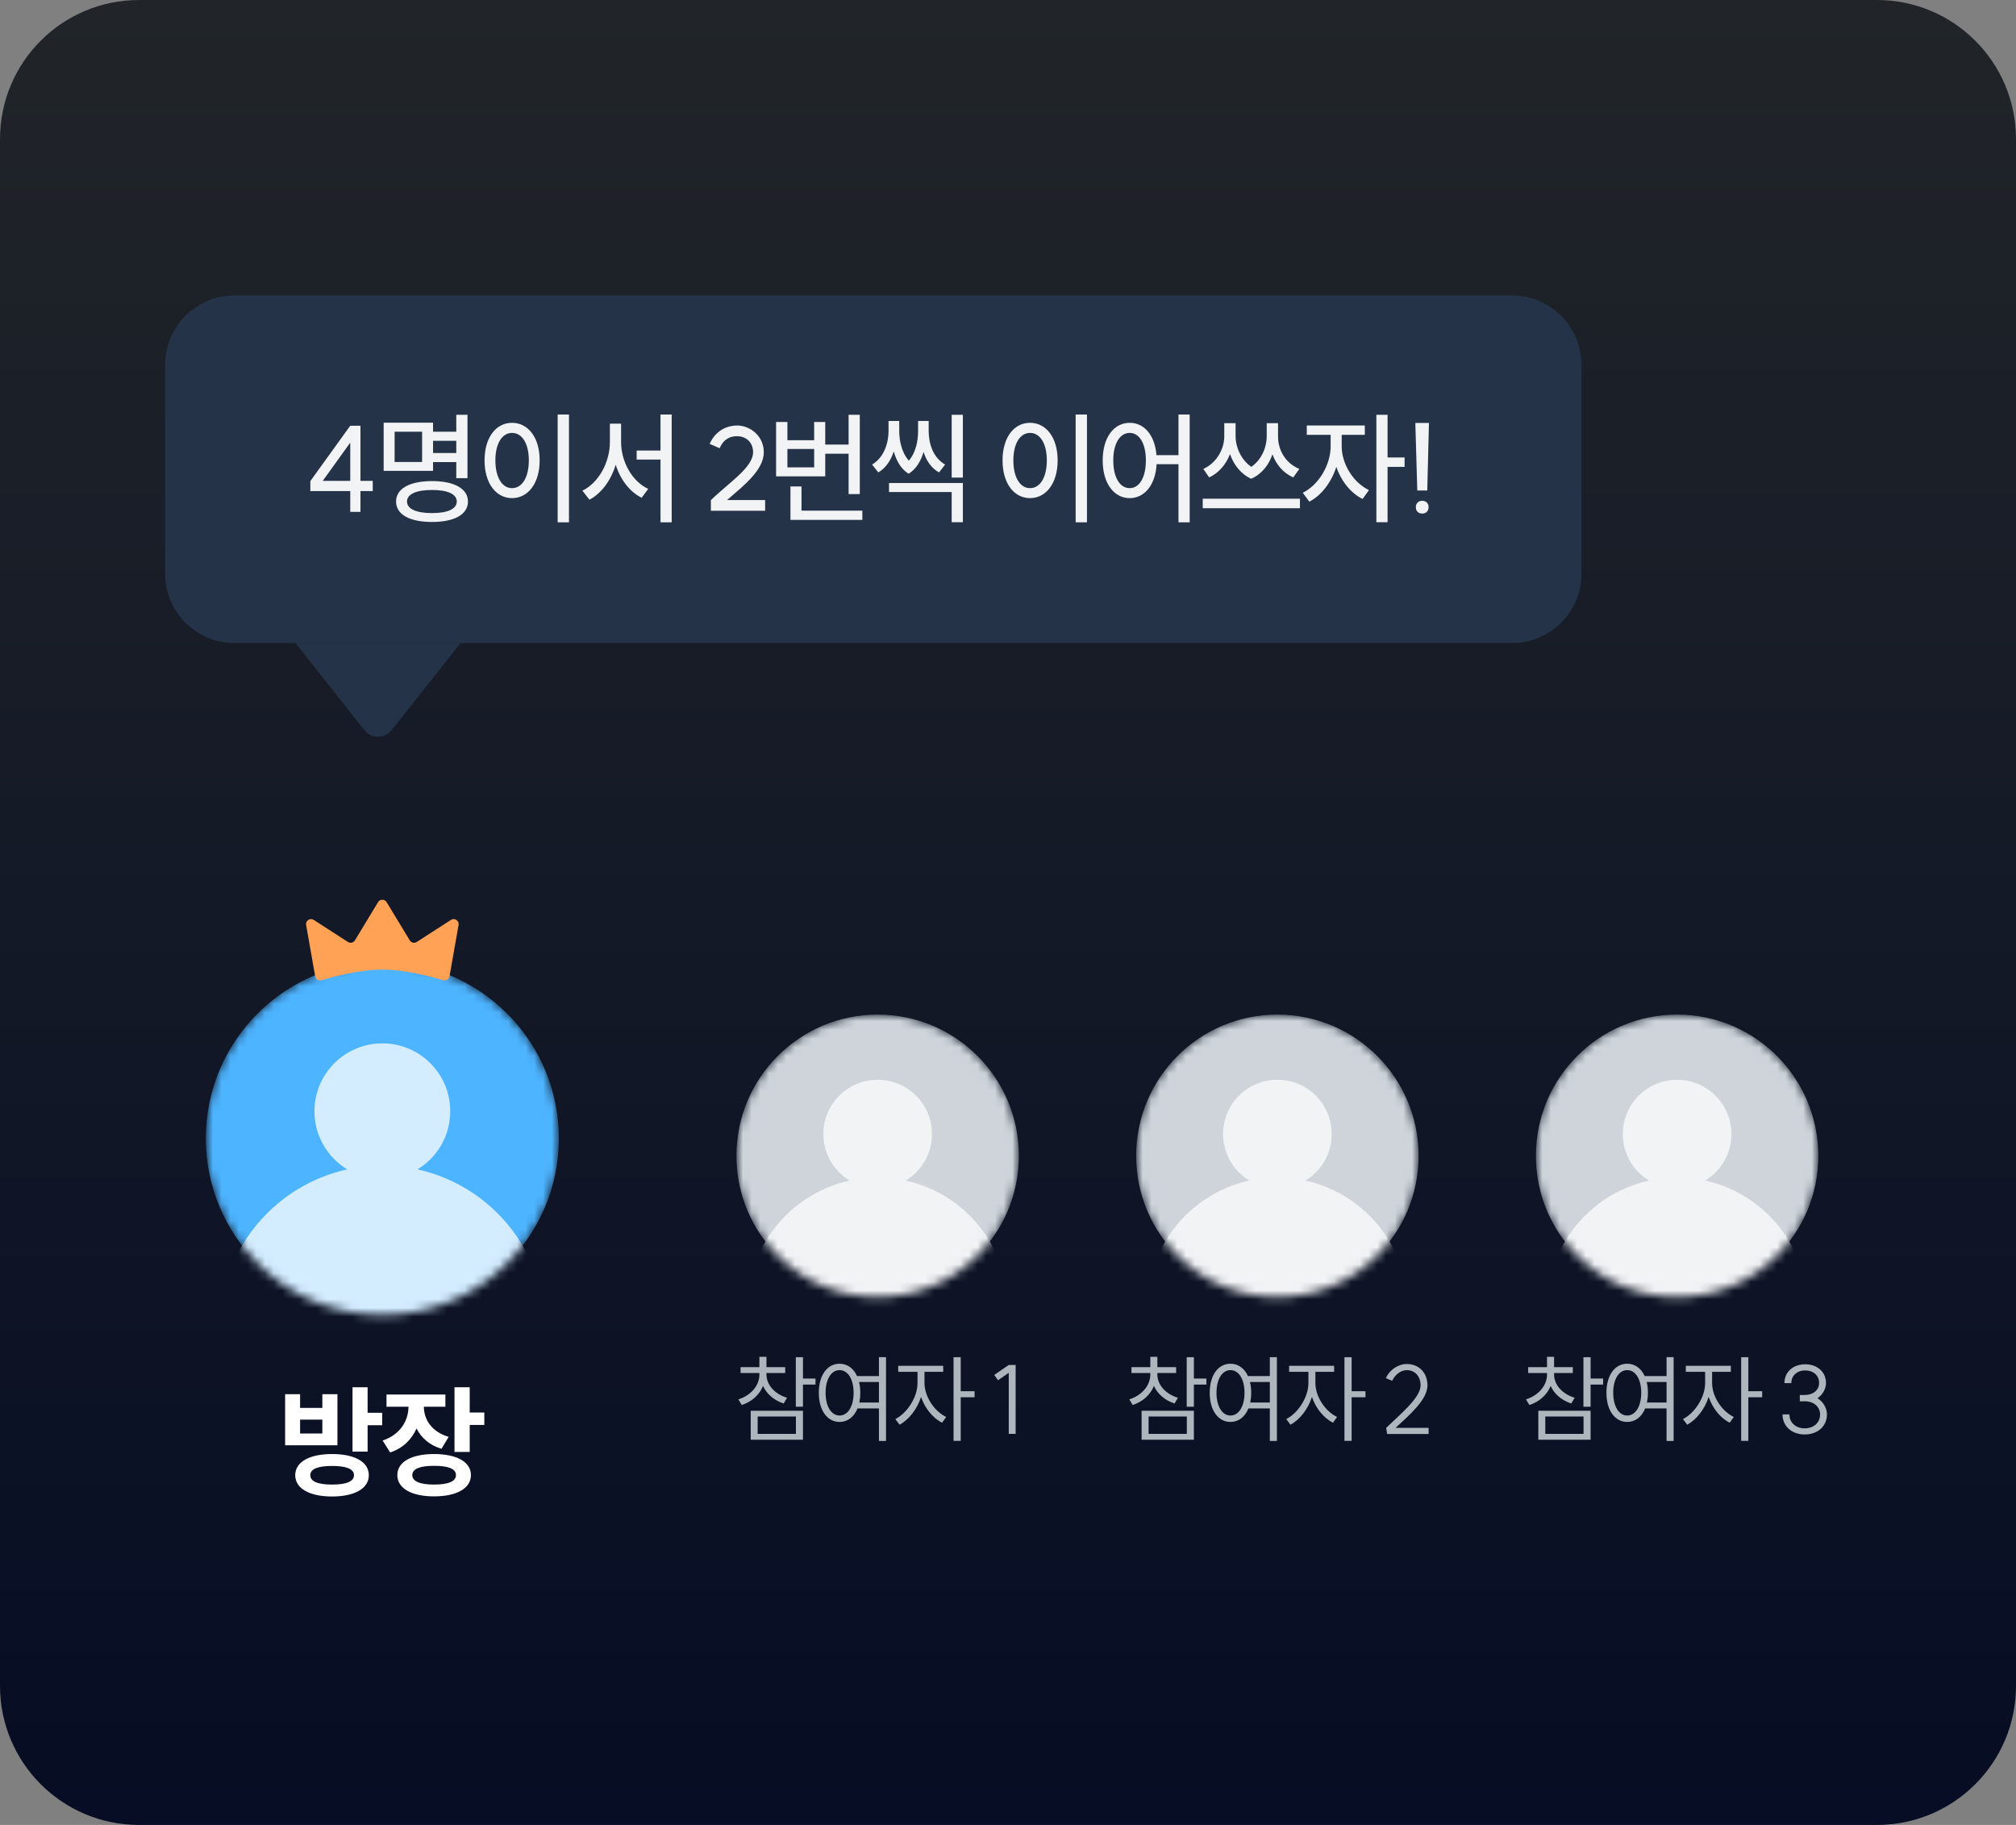 <svg width="232" height="210" viewBox="0 0 232 210" fill="none" xmlns="http://www.w3.org/2000/svg">
<rect x="0" y="0" width="232" height="210" fill="#808080" stroke="none"/>
<path d="M0 16C0 7.163 7.163 0 16 0H216C224.837 0 232 7.163 232 16V194C232 202.837 224.837 210 216 210H16C7.163 210 0 202.837 0 194V16Z" fill="url(#paint0_linear_502_4217)"/>
<path d="M19 42C19 37.582 22.582 34 27 34H174C178.418 34 182 37.582 182 42V66C182 70.418 178.418 74 174 74H27C22.582 74 19 70.418 19 66V42Z" fill="#243348"/>
<path d="M41.482 48.99V55.332H42.896V56.508H41.482V58.902H40.306V56.508H35.714V55.36L40.306 48.99H41.482ZM37.142 55.332H40.306V50.936L37.142 55.332ZM52.509 47.73H53.797V55.024H52.509V53.176H49.835V54.184H44.151V48.64H49.835V49.676H52.509V47.73ZM45.411 53.162H48.575V49.676H45.411V53.162ZM45.579 57.712C45.579 56.228 47.147 55.36 49.723 55.36C52.271 55.36 53.853 56.228 53.853 57.712C53.853 59.21 52.271 60.064 49.723 60.064C47.147 60.064 45.579 59.21 45.579 57.712ZM46.839 57.712C46.839 58.566 47.903 59.042 49.723 59.042C51.515 59.042 52.565 58.566 52.565 57.712C52.565 56.858 51.515 56.382 49.723 56.382C47.903 56.382 46.839 56.858 46.839 57.712ZM49.835 52.126H52.509V50.726H49.835V52.126ZM64.176 47.702H65.478V60.106H64.176V47.702ZM55.762 52.98C55.762 50.32 57.092 48.654 58.926 48.654C60.76 48.654 62.104 50.32 62.104 52.98C62.104 55.626 60.76 57.32 58.926 57.32C57.092 57.32 55.762 55.626 55.762 52.98ZM57.008 52.98C57.008 54.954 57.792 56.172 58.926 56.172C60.074 56.172 60.858 54.954 60.858 52.98C60.858 51.02 60.074 49.816 58.926 49.816C57.792 49.816 57.008 51.02 57.008 52.98ZM73.266 51.846H76.01V47.702H77.298V60.106H76.01V52.882H73.266V51.846ZM67.022 56.466C68.912 55.542 70.186 53.176 70.186 50.866V48.752H71.474V50.866C71.474 53.134 72.748 55.402 74.596 56.256L73.84 57.278C72.44 56.578 71.39 55.178 70.858 53.484C70.312 55.262 69.234 56.76 67.834 57.502L67.022 56.466ZM81.821 57.544C83.809 55.584 86.665 53.806 86.665 52.042C86.665 50.852 85.811 50.194 84.817 50.194C84.103 50.194 83.305 50.446 82.815 51.58L81.667 51.076C82.423 49.382 83.865 48.962 84.817 48.962C86.315 48.962 87.897 50.152 87.897 52.042C87.897 54.114 85.545 55.906 83.669 57.544H88.051V58.776H81.807V57.544H81.821ZM97.656 47.73H98.944V56.858H97.656V52.21H94.968V54.814H89.312V48.556H90.614V50.656H93.694V48.556H94.968V51.16H97.656V47.73ZM90.614 53.778H93.694V51.664H90.614V53.778ZM90.964 59.826V55.976H92.238V58.762H99.238V59.826H90.964ZM102.308 55.584H110.806V60.092H109.518V56.62H102.308V55.584ZM100.362 53.456C101.79 52.602 102.252 50.894 102.252 49.592V48.444H103.484V49.592C103.484 50.586 103.708 52.014 104.59 53.008C105.43 52.028 105.654 50.642 105.654 49.592V48.444H106.872V49.592C106.872 51.006 107.348 52.644 108.762 53.456L108.062 54.366C107.152 53.848 106.592 52.994 106.284 52C105.99 53.008 105.472 53.946 104.562 54.52C103.652 53.946 103.134 52.966 102.854 51.944C102.532 52.938 101.972 53.834 101.076 54.366L100.362 53.456ZM109.518 54.954V47.73H110.806V54.954H109.518ZM123.785 47.702H125.087V60.106H123.785V47.702ZM115.371 52.98C115.371 50.32 116.701 48.654 118.535 48.654C120.369 48.654 121.713 50.32 121.713 52.98C121.713 55.626 120.369 57.32 118.535 57.32C116.701 57.32 115.371 55.626 115.371 52.98ZM116.617 52.98C116.617 54.954 117.401 56.172 118.535 56.172C119.683 56.172 120.467 54.954 120.467 52.98C120.467 51.02 119.683 49.816 118.535 49.816C117.401 49.816 116.617 51.02 116.617 52.98ZM130.005 48.654C131.671 48.654 132.903 50.068 133.085 52.378H135.619V47.702H136.907V60.106H135.619V53.414H133.099C132.973 55.808 131.713 57.32 130.005 57.32C128.199 57.32 126.897 55.626 126.897 52.98C126.897 50.32 128.199 48.654 130.005 48.654ZM128.115 52.98C128.115 54.954 128.885 56.172 130.005 56.172C131.111 56.172 131.867 54.954 131.867 52.98C131.867 51.02 131.111 49.816 130.005 49.816C128.885 49.816 128.115 51.02 128.115 52.98ZM140.888 48.696H142.19V50.222C142.19 51.384 142.764 52.854 143.996 53.722C145.214 52.882 145.774 51.426 145.774 50.222V48.696H147.076V50.222C147.076 51.734 147.874 53.274 149.526 53.96L148.826 54.94C147.65 54.408 146.852 53.442 146.432 52.28C146.026 53.47 145.242 54.534 143.982 55.094C142.75 54.52 141.952 53.428 141.546 52.252C141.112 53.386 140.314 54.394 139.152 54.94L138.48 53.96C140.062 53.246 140.888 51.608 140.888 50.222V48.696ZM138.41 58.482V57.39H149.596V58.482H138.41ZM150.384 48.962H157.062V50.04H154.402V51.384C154.402 53.33 155.69 55.514 157.538 56.396L156.81 57.418C155.438 56.746 154.332 55.346 153.786 53.722C153.226 55.472 152.078 57.012 150.678 57.726L149.922 56.704C151.756 55.808 153.128 53.484 153.128 51.384V50.04H150.384V48.962ZM158.392 60.092V47.73H159.68V52.644H161.64V53.722H159.68V60.092H158.392ZM164.444 48.668L164.248 56.438H163.1L162.876 48.668H164.444ZM162.932 58.356C162.932 57.95 163.198 57.628 163.674 57.628C164.136 57.628 164.402 57.95 164.402 58.356C164.402 58.776 164.136 59.098 163.674 59.098C163.198 59.098 162.932 58.776 162.932 58.356Z" fill="#F1F3F5"/>
<path d="M45.068 84.019C44.267 85.031 42.733 85.031 41.932 84.019L34 74L53 74L45.068 84.019Z" fill="#243348"/>
<mask id="mask0_502_4217" style="mask-type:alpha" maskUnits="userSpaceOnUse" x="23" y="110" width="42" height="42">
<path d="M44 151.312C55.218 151.312 64.312 142.218 64.312 131C64.312 119.782 55.218 110.688 44 110.688C32.782 110.688 23.688 119.782 23.688 131C23.688 142.218 32.782 151.312 44 151.312Z" fill="#D9D9D9"/>
</mask>
<g mask="url(#mask0_502_4217)">
<path d="M44 151.312C55.218 151.312 64.312 142.218 64.312 131C64.312 119.782 55.218 110.688 44 110.688C32.782 110.688 23.688 119.782 23.688 131C23.688 142.218 32.782 151.312 44 151.312Z" fill="#4DB4FF"/>
<path d="M44 135.687C48.315 135.687 51.812 132.19 51.812 127.875C51.812 123.56 48.315 120.062 44 120.062C39.685 120.062 36.188 123.56 36.188 127.875C36.188 132.19 39.685 135.687 44 135.687Z" fill="#D3EDFF"/>
<path d="M44 171.625C54.355 171.625 62.75 163.23 62.75 152.875C62.75 142.52 54.355 134.125 44 134.125C33.645 134.125 25.25 142.52 25.25 152.875C25.25 163.23 33.645 171.625 44 171.625Z" fill="#D3EDFF"/>
</g>
<path d="M38.216 167.318C40.82 167.318 42.444 168.228 42.444 169.754C42.444 171.28 40.82 172.204 38.216 172.204C35.612 172.204 33.974 171.28 33.974 169.754C33.974 168.228 35.612 167.318 38.216 167.318ZM32.812 166.31V160.43H34.534V162.012H37.096V160.43H38.832V166.31H32.812ZM34.534 164.952H37.096V163.356H34.534V164.952ZM35.71 169.754C35.71 170.482 36.592 170.832 38.216 170.832C39.84 170.832 40.736 170.482 40.736 169.754C40.736 169.026 39.84 168.69 38.216 168.69C36.592 168.69 35.71 169.026 35.71 169.754ZM40.568 167.038V159.632H42.304V162.572H43.984V164H42.304V167.038H40.568ZM44.478 160.472H51.254V161.872H48.776C48.79 163.342 49.658 164.756 51.632 165.344L50.806 166.716C49.42 166.296 48.482 165.456 47.936 164.378C47.376 165.638 46.382 166.646 44.898 167.136L44.03 165.764C46.074 165.092 46.998 163.468 47.012 161.872H44.478V160.472ZM45.724 169.74C45.724 168.228 47.348 167.318 49.952 167.318C52.556 167.318 54.194 168.228 54.194 169.74C54.194 171.266 52.556 172.19 49.952 172.19C47.348 172.19 45.724 171.266 45.724 169.74ZM47.446 169.74C47.446 170.468 48.342 170.832 49.952 170.832C51.59 170.832 52.472 170.468 52.472 169.74C52.472 169.012 51.59 168.676 49.952 168.676C48.342 168.676 47.446 169.012 47.446 169.74ZM52.304 167.08V159.632H54.054V162.544H55.734V163.972H54.054V167.08H52.304Z" fill="white"/>
<path d="M35.228 106.439L36.268 112.337C36.329 112.685 36.686 112.899 37.024 112.796C38.321 112.402 41.361 111.571 44 111.571C46.639 111.571 49.679 112.402 50.976 112.796C51.314 112.899 51.671 112.685 51.732 112.337L52.772 106.439C52.859 105.945 52.315 105.584 51.894 105.856L47.959 108.394C47.686 108.569 47.323 108.485 47.155 108.208L44.492 103.812C44.268 103.442 43.732 103.442 43.508 103.812L40.845 108.208C40.677 108.485 40.314 108.569 40.041 108.394L36.106 105.856C35.685 105.584 35.141 105.945 35.228 106.439Z" fill="#FFA256"/>
<mask id="mask1_502_4217" style="mask-type:alpha" maskUnits="userSpaceOnUse" x="84" y="116" width="34" height="34">
<path d="M101 149.25C109.975 149.25 117.25 141.975 117.25 133C117.25 124.025 109.975 116.75 101 116.75C92.025 116.75 84.75 124.025 84.75 133C84.75 141.975 92.025 149.25 101 149.25Z" fill="#D9D9D9"/>
</mask>
<g mask="url(#mask1_502_4217)">
<path d="M101 149.25C109.975 149.25 117.25 141.975 117.25 133C117.25 124.025 109.975 116.75 101 116.75C92.025 116.75 84.75 124.025 84.75 133C84.75 141.975 92.025 149.25 101 149.25Z" fill="#CED4DA"/>
<path d="M101 136.75C104.452 136.75 107.25 133.952 107.25 130.5C107.25 127.048 104.452 124.25 101 124.25C97.548 124.25 94.75 127.048 94.75 130.5C94.75 133.952 97.548 136.75 101 136.75Z" fill="#F1F3F5"/>
<path d="M101 165.5C109.284 165.5 116 158.784 116 150.5C116 142.216 109.284 135.5 101 135.5C92.716 135.5 86 142.216 86 150.5C86 158.784 92.716 165.5 101 165.5Z" fill="#F1F3F5"/>
</g>
<path d="M85.224 157.322H87.391V156.134H88.205V157.322H90.361V157.993H88.205V158.169C88.205 159.368 89.173 160.424 90.57 160.842L90.185 161.502C89.085 161.15 88.227 160.413 87.809 159.478C87.402 160.512 86.5 161.304 85.367 161.678L84.971 161.029C86.379 160.589 87.391 159.467 87.391 158.169V157.993H85.224V157.322ZM91.582 156.178H92.407V158.631H93.848V159.324H92.407V161.876H91.582V156.178ZM86.39 162.338H92.407V165.671H86.39V162.338ZM91.593 162.998H87.193V165H91.593V162.998ZM96.615 156.926C97.496 156.926 98.222 157.443 98.629 158.345H101.148V156.167H101.962V165.814H101.148V162.074H98.683C98.287 163.053 97.54 163.625 96.615 163.625C95.219 163.625 94.228 162.316 94.228 160.27C94.228 158.224 95.219 156.926 96.615 156.926ZM96.615 157.663C95.669 157.663 95.01 158.697 95.01 160.27C95.01 161.843 95.669 162.888 96.615 162.888C97.573 162.888 98.233 161.843 98.233 160.27C98.233 158.697 97.573 157.663 96.615 157.663ZM98.859 159.027C98.959 159.401 99.002 159.819 99.002 160.27C99.002 160.677 98.959 161.051 98.892 161.392H101.148V159.027H98.859ZM103.365 157.168H108.546V157.861H106.39V159.159C106.39 160.688 107.512 162.404 108.887 163.053L108.414 163.713C107.336 163.174 106.423 162.03 105.994 160.743C105.554 162.14 104.586 163.383 103.519 163.944L103.035 163.295C104.377 162.624 105.587 160.798 105.587 159.159V157.861H103.365V157.168ZM109.734 156.178H110.559V160.094H112.154V160.787H110.559V165.803H109.734V156.178ZM116.879 157.069V165H116.087V157.971L114.855 158.829L114.415 158.224L116.087 157.069H116.879Z" fill="#ADB5BD"/>
<mask id="mask2_502_4217" style="mask-type:alpha" maskUnits="userSpaceOnUse" x="130" y="116" width="34" height="34">
<path d="M147 149.25C155.975 149.25 163.25 141.975 163.25 133C163.25 124.025 155.975 116.75 147 116.75C138.025 116.75 130.75 124.025 130.75 133C130.75 141.975 138.025 149.25 147 149.25Z" fill="#D9D9D9"/>
</mask>
<g mask="url(#mask2_502_4217)">
<path d="M147 149.25C155.975 149.25 163.25 141.975 163.25 133C163.25 124.025 155.975 116.75 147 116.75C138.025 116.75 130.75 124.025 130.75 133C130.75 141.975 138.025 149.25 147 149.25Z" fill="#CED4DA"/>
<path d="M147 136.75C150.452 136.75 153.25 133.952 153.25 130.5C153.25 127.048 150.452 124.25 147 124.25C143.548 124.25 140.75 127.048 140.75 130.5C140.75 133.952 143.548 136.75 147 136.75Z" fill="#F1F3F5"/>
<path d="M147 165.5C155.284 165.5 162 158.784 162 150.5C162 142.216 155.284 135.5 147 135.5C138.716 135.5 132 142.216 132 150.5C132 158.784 138.716 165.5 147 165.5Z" fill="#F1F3F5"/>
</g>
<path d="M130.209 157.322H132.376V156.134H133.19V157.322H135.346V157.993H133.19V158.169C133.19 159.368 134.158 160.424 135.555 160.842L135.17 161.502C134.07 161.15 133.212 160.413 132.794 159.478C132.387 160.512 131.485 161.304 130.352 161.678L129.956 161.029C131.364 160.589 132.376 159.467 132.376 158.169V157.993H130.209V157.322ZM136.567 156.178H137.392V158.631H138.833V159.324H137.392V161.876H136.567V156.178ZM131.375 162.338H137.392V165.671H131.375V162.338ZM136.578 162.998H132.178V165H136.578V162.998ZM141.6 156.926C142.48 156.926 143.206 157.443 143.613 158.345H146.132V156.167H146.946V165.814H146.132V162.074H143.668C143.272 163.053 142.524 163.625 141.6 163.625C140.203 163.625 139.213 162.316 139.213 160.27C139.213 158.224 140.203 156.926 141.6 156.926ZM141.6 157.663C140.654 157.663 139.994 158.697 139.994 160.27C139.994 161.843 140.654 162.888 141.6 162.888C142.557 162.888 143.217 161.843 143.217 160.27C143.217 158.697 142.557 157.663 141.6 157.663ZM143.844 159.027C143.943 159.401 143.987 159.819 143.987 160.27C143.987 160.677 143.943 161.051 143.877 161.392H146.132V159.027H143.844ZM148.35 157.168H153.531V157.861H151.375V159.159C151.375 160.688 152.497 162.404 153.872 163.053L153.399 163.713C152.321 163.174 151.408 162.03 150.979 160.743C150.539 162.14 149.571 163.383 148.504 163.944L148.02 163.295C149.362 162.624 150.572 160.798 150.572 159.159V157.861H148.35V157.168ZM154.719 156.178H155.544V160.094H157.139V160.787H155.544V165.803H154.719V156.178ZM159.521 164.307C161.094 162.778 163.481 160.853 163.481 159.412C163.481 158.389 162.832 157.663 161.897 157.663C161.226 157.663 160.533 158.169 160.214 158.895L159.488 158.587C159.906 157.63 160.907 156.959 161.897 156.959C163.294 156.959 164.273 157.971 164.273 159.412C164.273 161.084 162.139 162.877 160.599 164.307H164.405V165.011H159.631L159.521 164.307Z" fill="#ADB5BD"/>
<mask id="mask3_502_4217" style="mask-type:alpha" maskUnits="userSpaceOnUse" x="176" y="116" width="34" height="34">
<path d="M193 149.25C201.975 149.25 209.25 141.975 209.25 133C209.25 124.025 201.975 116.75 193 116.75C184.025 116.75 176.75 124.025 176.75 133C176.75 141.975 184.025 149.25 193 149.25Z" fill="#D9D9D9"/>
</mask>
<g mask="url(#mask3_502_4217)">
<path d="M193 149.25C201.975 149.25 209.25 141.975 209.25 133C209.25 124.025 201.975 116.75 193 116.75C184.025 116.75 176.75 124.025 176.75 133C176.75 141.975 184.025 149.25 193 149.25Z" fill="#CED4DA"/>
<path d="M193 136.75C196.452 136.75 199.25 133.952 199.25 130.5C199.25 127.048 196.452 124.25 193 124.25C189.548 124.25 186.75 127.048 186.75 130.5C186.75 133.952 189.548 136.75 193 136.75Z" fill="#F1F3F5"/>
<path d="M193 165.5C201.284 165.5 208 158.784 208 150.5C208 142.216 201.284 135.5 193 135.5C184.716 135.5 178 142.216 178 150.5C178 158.784 184.716 165.5 193 165.5Z" fill="#F1F3F5"/>
</g>
<path d="M175.862 157.322H178.029V156.134H178.843V157.322H180.999V157.993H178.843V158.169C178.843 159.368 179.811 160.424 181.208 160.842L180.823 161.502C179.723 161.15 178.865 160.413 178.447 159.478C178.04 160.512 177.138 161.304 176.005 161.678L175.609 161.029C177.017 160.589 178.029 159.467 178.029 158.169V157.993H175.862V157.322ZM182.22 156.178H183.045V158.631H184.486V159.324H183.045V161.876H182.22V156.178ZM177.028 162.338H183.045V165.671H177.028V162.338ZM182.231 162.998H177.831V165H182.231V162.998ZM187.254 156.926C188.134 156.926 188.86 157.443 189.267 158.345H191.786V156.167H192.6V165.814H191.786V162.074H189.322C188.926 163.053 188.178 163.625 187.254 163.625C185.857 163.625 184.867 162.316 184.867 160.27C184.867 158.224 185.857 156.926 187.254 156.926ZM187.254 157.663C186.308 157.663 185.648 158.697 185.648 160.27C185.648 161.843 186.308 162.888 187.254 162.888C188.211 162.888 188.871 161.843 188.871 160.27C188.871 158.697 188.211 157.663 187.254 157.663ZM189.498 159.027C189.597 159.401 189.641 159.819 189.641 160.27C189.641 160.677 189.597 161.051 189.531 161.392H191.786V159.027H189.498ZM194.003 157.168H199.184V157.861H197.028V159.159C197.028 160.688 198.15 162.404 199.525 163.053L199.052 163.713C197.974 163.174 197.061 162.03 196.632 160.743C196.192 162.14 195.224 163.383 194.157 163.944L193.673 163.295C195.015 162.624 196.225 160.798 196.225 159.159V157.861H194.003V157.168ZM200.372 156.178H201.197V160.094H202.792V160.787H201.197V165.803H200.372V156.178ZM209.156 160.897C209.86 161.326 210.245 162.096 210.245 162.756C210.245 164.109 209.189 165.066 207.682 165.066C206.186 165.066 205.13 164.109 205.13 162.756H205.922C205.922 163.702 206.648 164.362 207.682 164.362C208.727 164.362 209.453 163.702 209.453 162.767C209.453 161.876 208.727 161.249 207.704 161.249H207.121V160.523H207.704C208.661 160.523 209.343 159.951 209.343 159.137C209.343 158.29 208.683 157.696 207.748 157.696C206.802 157.696 206.142 158.301 206.142 159.159H205.35C205.35 157.883 206.34 156.992 207.748 156.992C209.145 156.992 210.135 157.883 210.135 159.159C210.135 159.753 209.794 160.468 209.156 160.897Z" fill="#ADB5BD"/>
<defs>
<linearGradient id="paint0_linear_502_4217" x1="116" y1="0" x2="116" y2="210" gradientUnits="userSpaceOnUse">
<stop stop-color="#212529"/>
<stop offset="1" stop-color="#060D24"/>
</linearGradient>
</defs>
</svg>
